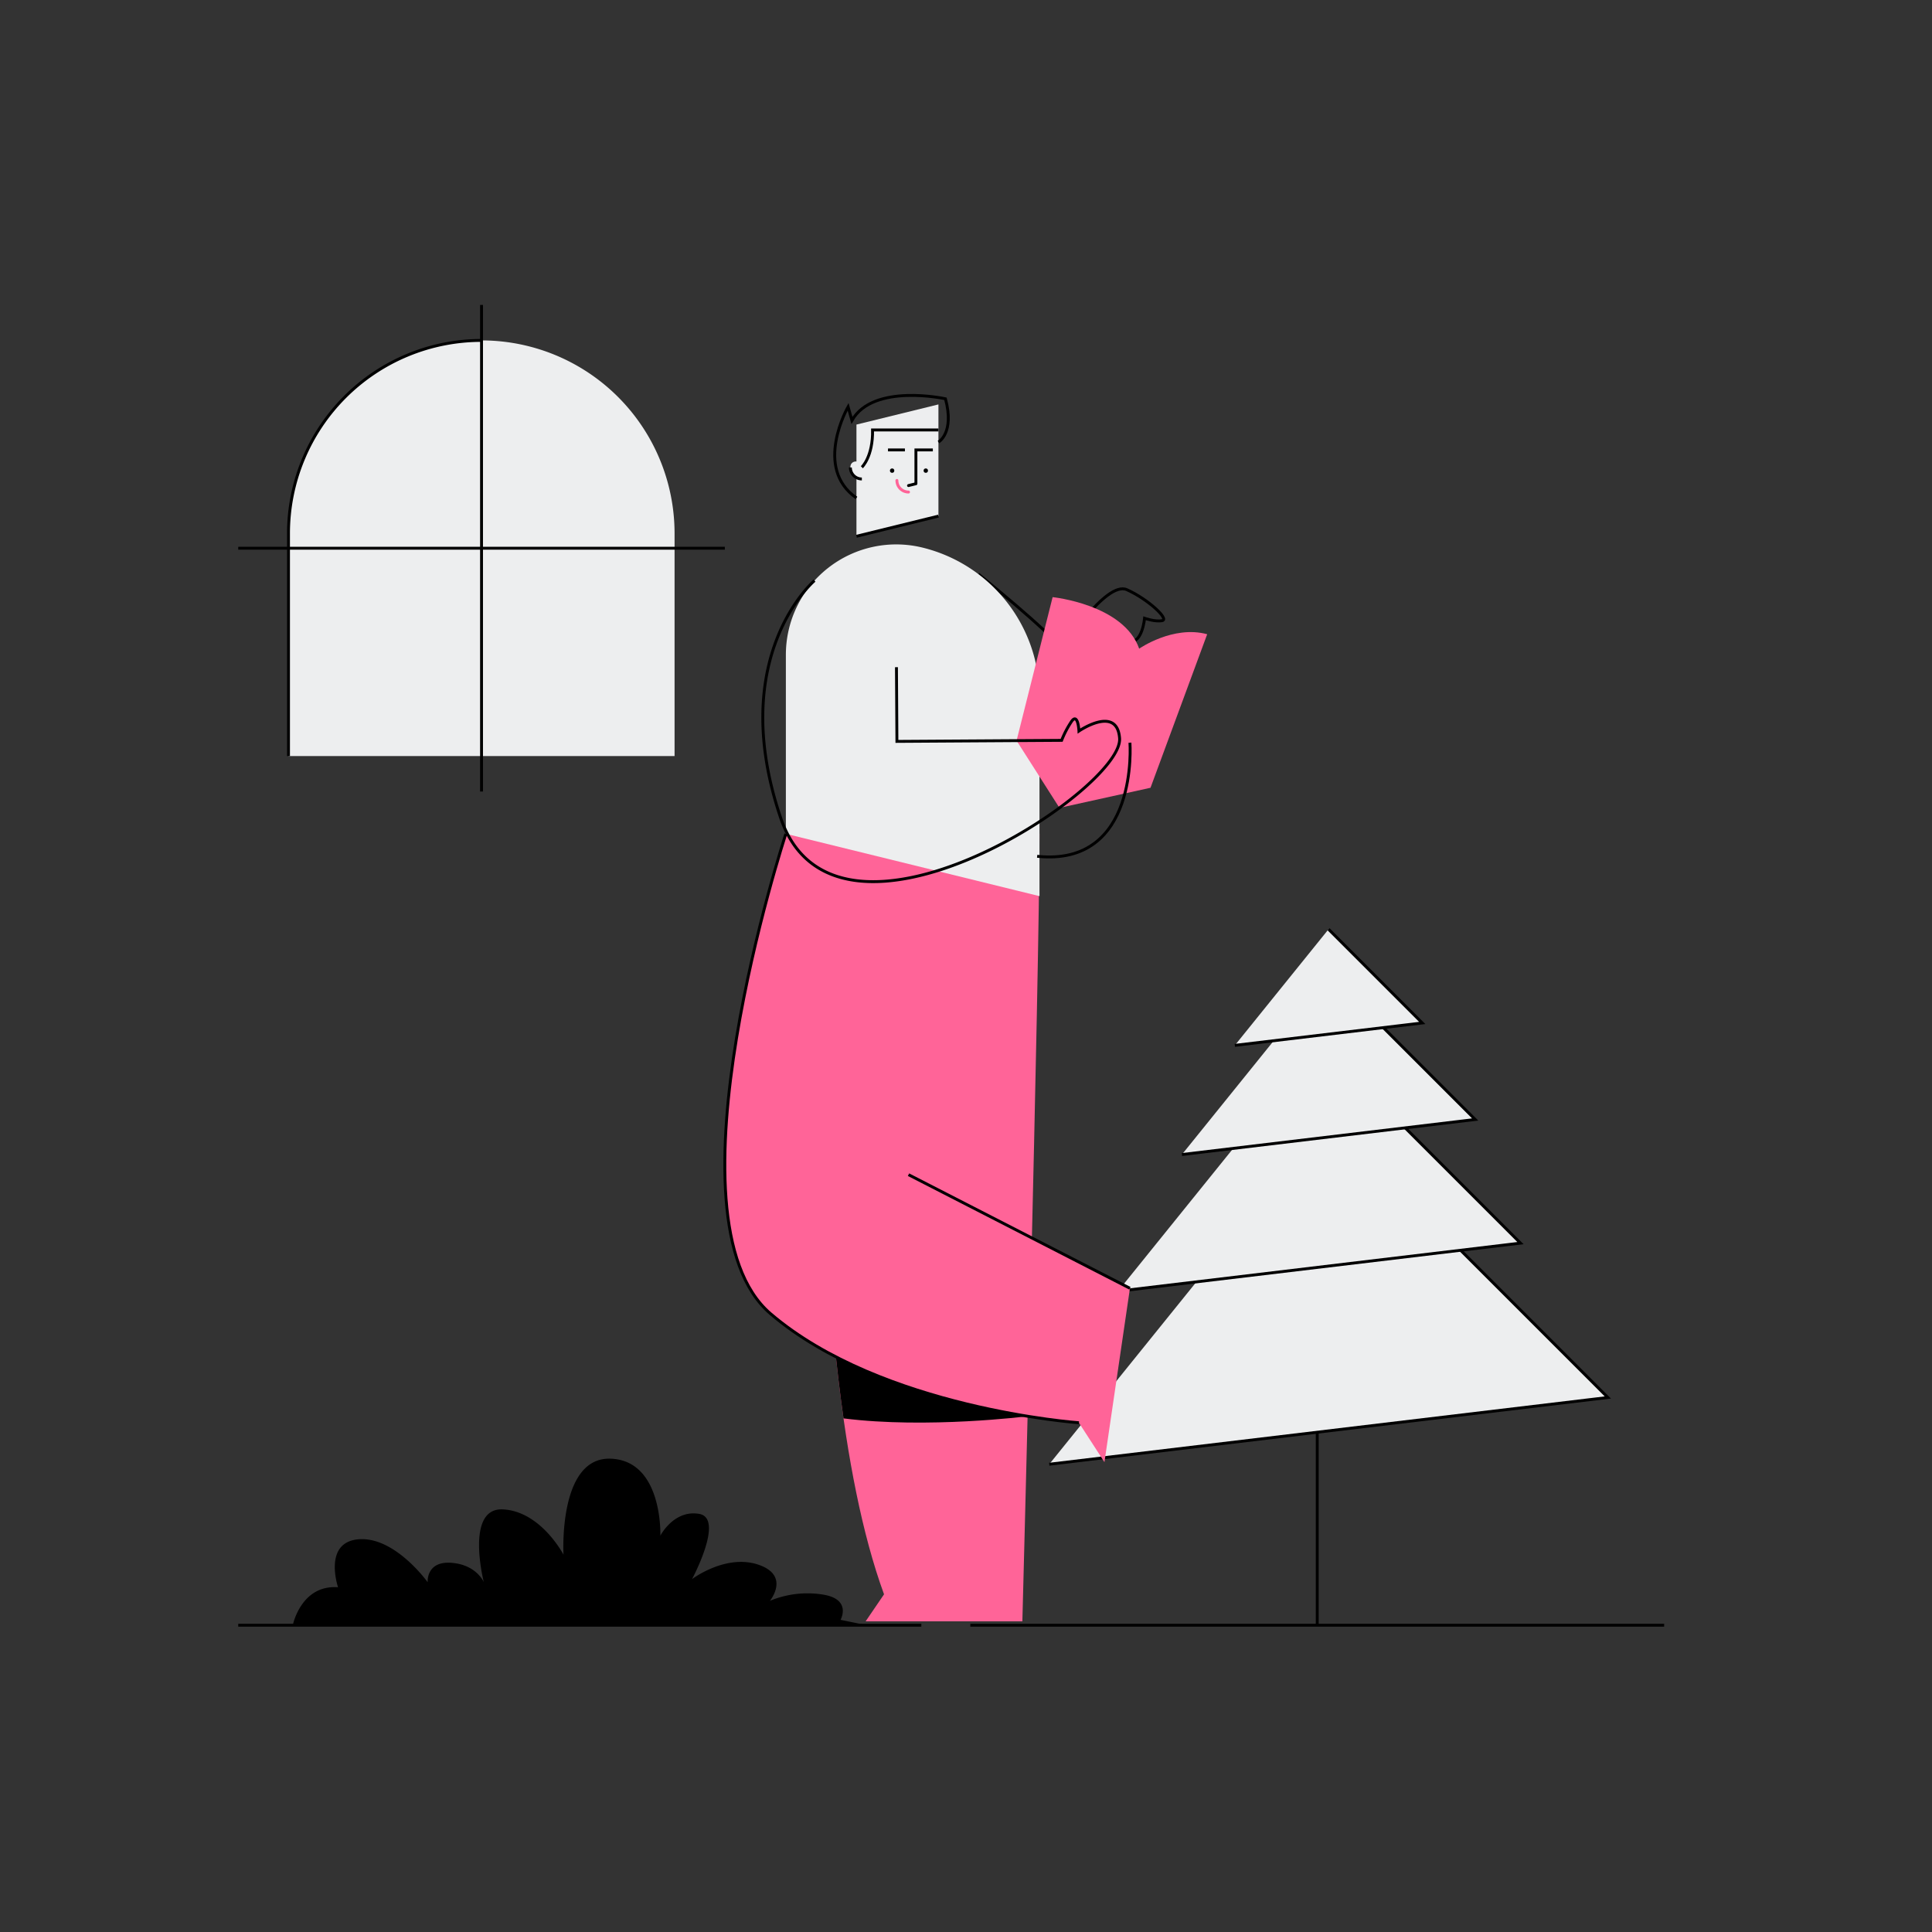 <svg viewBox="0 0 1000 1000" xmlns="http://www.w3.org/2000/svg"><rect x="0" y="0" width="1000" height="1000" fill="#333333" stroke="none"/><path d="m502.24 841.21h359.116" fill="none" stroke="#000" stroke-miterlimit="10" stroke-width="1.5"/><path d="m681.798 609.297v231.914" fill="none" stroke="#000" stroke-miterlimit="10" stroke-width="1.5"/><path d="m543.087 757.889 289.129-34.554-144.564-144.564z" fill="#edeeef"/><path d="m543.087 757.889 289.129-34.554-144.564-144.564" fill="none" stroke="#000" stroke-miterlimit="10" stroke-width="1.5"/><path d="m578.655 668.33 208.338-24.899-104.169-104.169z" fill="#edeeef"/><path d="m578.655 668.33 208.338-24.899-104.169-104.169" fill="none" stroke="#000" stroke-miterlimit="10" stroke-width="1.5"/><path d="m611.759 597.581 151.786-18.14-75.893-75.893z" fill="#edeeef"/><path d="m611.759 597.581 151.786-18.14-75.893-75.893" fill="none" stroke="#000" stroke-miterlimit="10" stroke-width="1.5"/><path d="m639.149 541.077 97.005-11.593-48.502-48.503z" fill="#edeeef"/><path d="m639.149 541.077 97.005-11.593-48.502-48.503" fill="none" stroke="#000" stroke-miterlimit="10" stroke-width="1.5"/><path d="m506.387 297.147s36.846 29.665 43.246 38.865c0 0 22.8-35.6 33.6-30.8s22 15.2 18.4 16-9.2-1.2-9.2-1.2-1.153 12.8-7.577 12" fill="none" stroke="#000" stroke-miterlimit="10" stroke-width="1.5"/><path d="m428.113 436.823s-16.15 263.589 29.463 388.389l-9.528 13.998h81.128s8.863-335.27 8.863-407.634z" fill="#ff6498"/><path d="m531.888 733.051-95.854-84.773s-2.971 1.487-7.524 4.091c1.739 27.6 4.331 55.41 8.093 81.786 43.211 5.488 95.285-1.104 95.285-1.104z"/><path d="m470.244 608.016 3.831-188.391-67.31 11.951s-65.496 199.239-7.899 248.436c57.597 49.197 159.592 56.397 159.592 56.397l13.199 20.399 13.199-89.995z" fill="#ff6498"/><path d="m584.857 666.813-114.612-58.797" fill="none" stroke="#000" stroke-miterlimit="10" stroke-width="1.5"/><path d="m406.766 431.576s-65.496 199.239-7.899 248.436c57.597 49.197 159.592 56.397 159.592 56.397" fill="none" stroke="#000" stroke-miterlimit="10" stroke-width="1.5"/><path d="m485.733 232.881v34.256l-42.436 10.43v-57.809l42.436-10.43z" fill="#edeeef"/><circle cx="461.761" cy="243.598" r="1.135"/><circle cx="479.188" cy="243.598" r="1.135"/><g fill="none" stroke="#000" stroke-miterlimit="10" stroke-width="1.5"><path d="m474.076 250.367v-17.486h8.76"/><path d="m459.624 232.881h8.76"/><path d="m484.199 230.018h-0"/></g><path d="m446.092 241.84v6.072a5.931 5.931 0 0 1 -5.931-5.931q0-.273.024-.54c.332-3.683 5.907-3.299 5.907.398z" fill="#edeeef"/><g fill="none" stroke-width="1.5"><path d="m446.092 247.913a5.931 5.931 0 0 1 -5.931-5.931" stroke="#000" stroke-miterlimit="10"/><path d="m470.244 254.678a6.003 6.003 0 0 1 -6.003-6.003" stroke="#ff6498" stroke-linecap="round" stroke-linejoin="round"/><g stroke="#000" stroke-miterlimit="10"><path d="m485.733 267.137-42.436 10.43"/><path d="m474.076 250.381-3.831.942" stroke-linecap="round"/><path d="m446.092 241.84s5.809-5.428 5.542-19.295h34.099"/><path d="m485.733 228.812s8.434-4.667 3.634-22.4c0 0-37.333-8.267-48.4 11.2l-2-7.067s-18.14 31.6 4.33 47.2"/></g></g><path d="m406.766 338.91v92.666l131.274 32.265v-103.205a79.493 79.493 0 0 0 -60.52-77.196h-0a57.12 57.12 0 0 0 -70.754 55.47z" fill="#edeeef"/><path d="m526.168 383.354 18.666-74.275s36.8 3.733 44.8 26.667c0 0 17.6-12.267 35.2-7.467l-29.333 79.467-47.123 10.405" fill="#ff6498"/><g fill="none" stroke="#000" stroke-miterlimit="10" stroke-width="1.5"><path d="m421.592 300.508s-45.825 38.97-17.559 122.704 177.411-14.466 175.467-41.067c-1.267-17.333-21.042-3.761-21.042-3.761s-.491-10.516-4.225-4.373a51.534 51.534 0 0 0 -4.735 9.194l-85.257.539-.238-38.4"/><path d="m584.857 384.412s4.777 64.4-48.023 58.8"/><path d="m123.314 841.21h353.561"/></g><path d="m435.059 838.428s6.092-10.778-9.373-13.122a50.69 50.69 0 0 0 -27.18 3.28s10.778-13.122-6.092-18.745-34.21 7.498-34.21 7.498 16.871-31.398 3.749-33.741-20.151 11.247-20.151 11.247 1.406-38.896-25.774-39.833-24.369 49.674-24.369 49.674-11.716-22.494-31.398-23.431-9.841 37.679-9.841 37.679-3.749-9.093-16.871-10.03-12.184 10.061-12.184 10.061-16.871-23.651-35.616-22.245-10.778 24.837-10.778 24.837c-19.214-1.406-23.431 19.653-23.431 19.653h297.109z"/><path d="m249.24 176.199h0a99.914 99.914 0 0 1 99.914 99.914v115.211a0 0 0 0 1 0 0h-199.827a0 0 0 0 1 0 0v-115.211a99.914 99.914 0 0 1 99.914-99.914z" fill="#edeeef"/><g fill="none" stroke="#000" stroke-miterlimit="10" stroke-width="1.5"><path d="m149.326 391.324v-115.211a99.914 99.914 0 0 1 99.914-99.914"/><path d="m249.24 157.835v251.853"/><path d="m375.166 283.762h-251.853"/></g></svg>